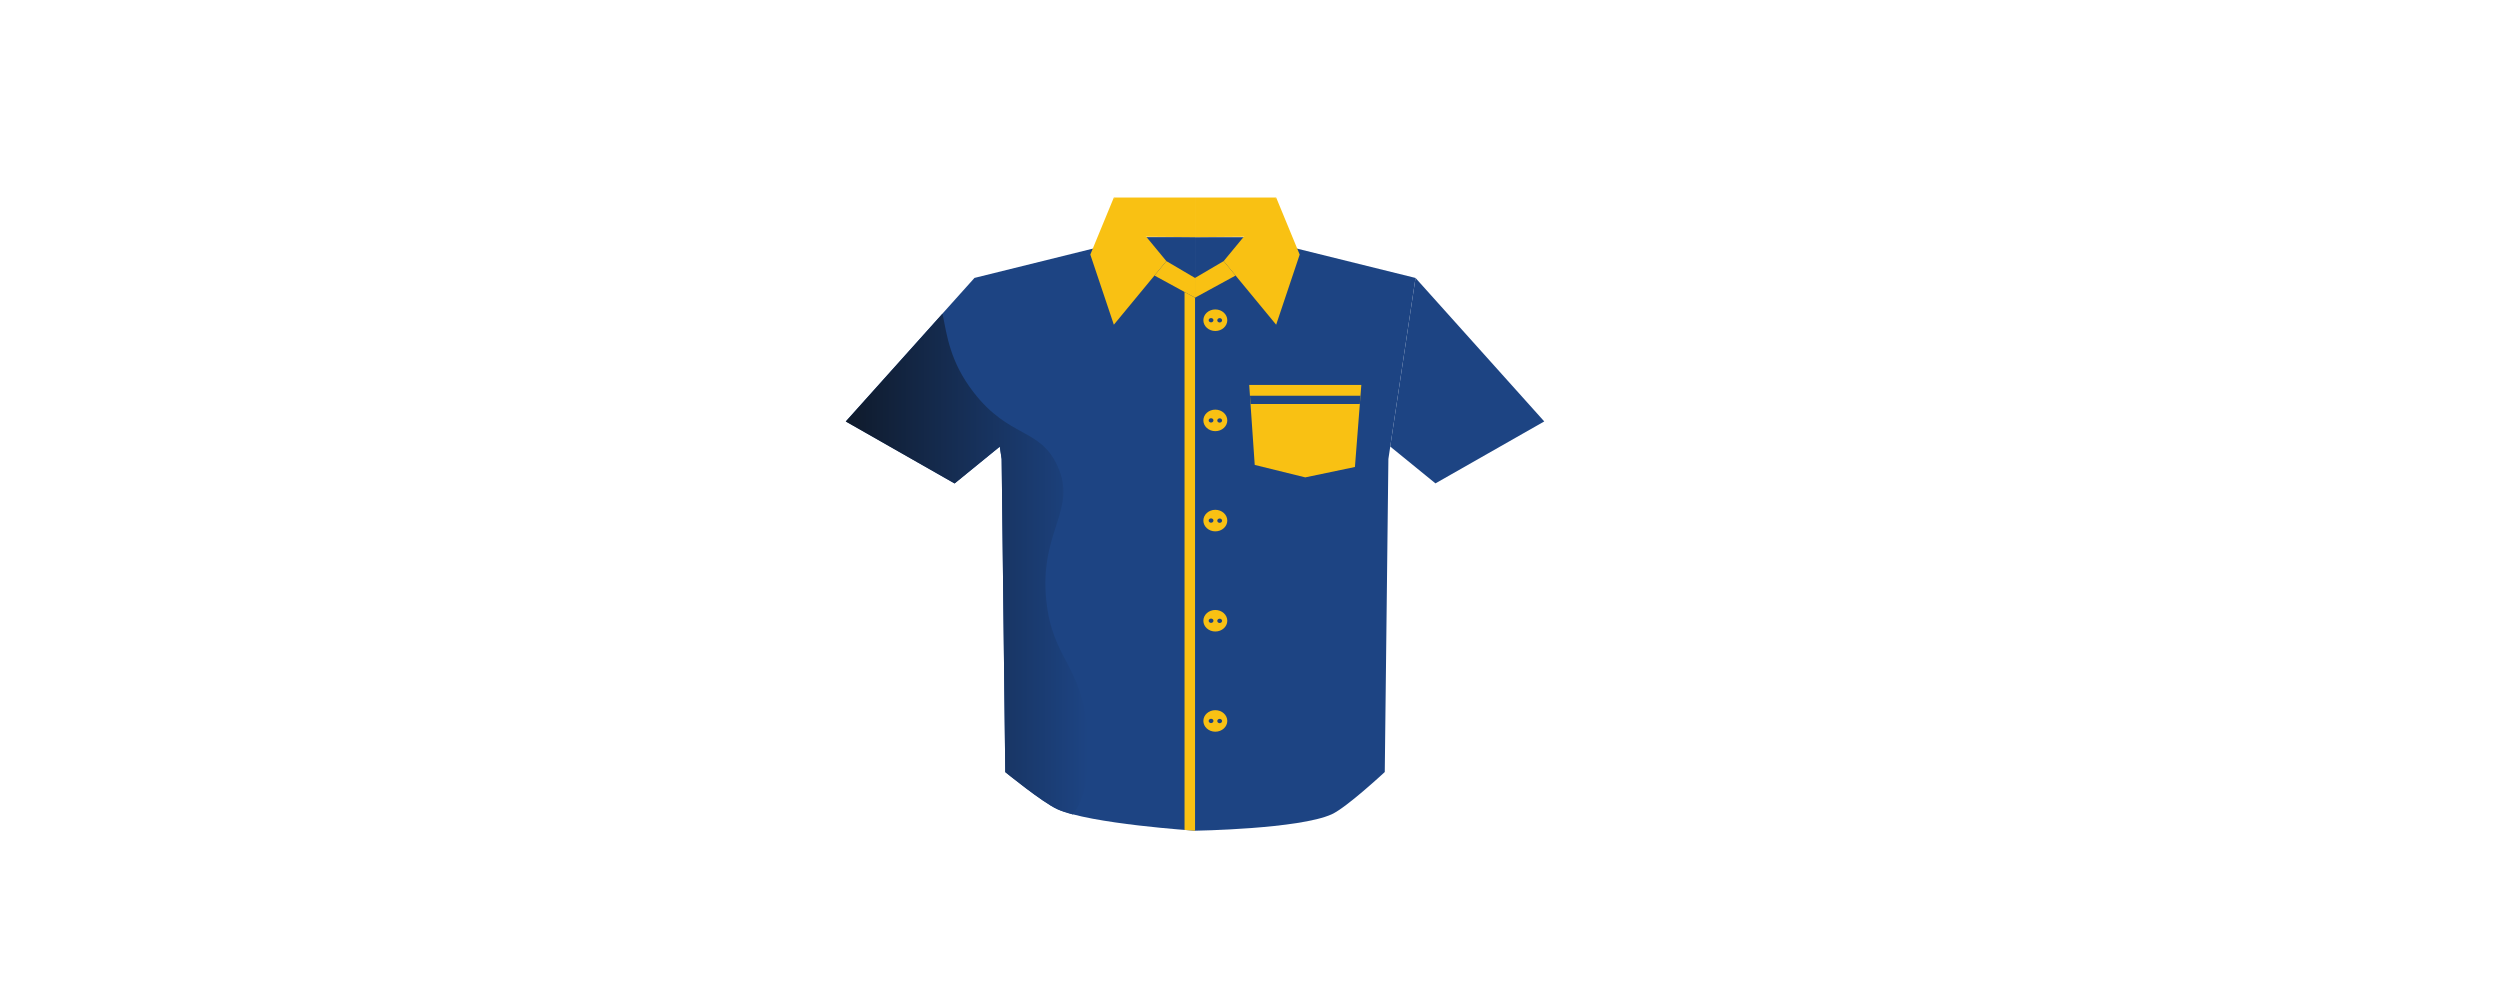 <?xml version="1.0" encoding="utf-8"?>
<!-- Generator: Adobe Illustrator 23.0.5, SVG Export Plug-In . SVG Version: 6.00 Build 0)  -->
<svg version="1.1" id="Layer_1" xmlns="http://www.w3.org/2000/svg" xmlns:xlink="http://www.w3.org/1999/xlink" x="0px" y="0px"
	 viewBox="0 0 883 355" style="enable-background:new 0 0 883 355;" xml:space="preserve">
<style type="text/css">
	.st0{fill:#1D4483;}
	.st1{fill:#F9C113;}
	.st2{fill:url(#SVGID_1_);}
</style>
<g>
	<path class="st0" d="M402.36,83.76l-58.17,14.4l-45.46,50.68l38.43,21.89l15.96-13.01l0.66,4.38l1.28,110.58
		c0,0,13.11,10.69,18.36,13.08c11.46,5.22,48.66,7.65,48.66,7.65V83.76H402.36z"/>
	<polygon class="st1" points="422.08,69.76 422.08,83.76 400.45,83.58 393.41,69.76 	"/>
	<polygon class="st1" points="393.41,69.76 385.1,89.92 393.41,114.69 411.96,92.22 	"/>
	<path class="st0" d="M499.96,98.17l-58.17-14.4h-19.71v209.64c0,0,36.84-0.58,48.3-5.81c5.25-2.39,18.72-14.92,18.72-14.92
		l1.28-110.58L499.96,98.17z"/>
	<polygon class="st0" points="499.96,98.17 491.03,157.72 507,170.73 545.43,148.85 	"/>
	<polygon class="st1" points="422.08,69.76 422.08,83.76 443.71,83.58 450.74,69.76 	"/>
	<polygon class="st1" points="450.74,69.76 459.05,89.92 450.74,114.69 432.2,92.22 	"/>
	<polygon class="st1" points="411.96,92.22 422.08,98.17 422.08,105.14 407.75,97.32 	"/>
	<polygon class="st1" points="422.08,98.17 432.2,92.22 436.41,97.32 422.08,105.14 	"/>
	<polygon class="st1" points="418.38,103.12 418.38,293.13 422.08,293.41 422.08,105.14 	"/>
	<path class="st1" d="M429.25,109.29c-2.34,0-4.22,1.71-4.22,3.81c0,2.1,1.89,3.81,4.22,3.81c2.33,0,4.23-1.7,4.23-3.81
		C433.47,111,431.57,109.29,429.25,109.29z M427.75,113.86c-0.47,0-0.85-0.34-0.85-0.76c0-0.42,0.38-0.76,0.85-0.76
		c0.47,0,0.85,0.34,0.85,0.76C428.59,113.52,428.21,113.86,427.75,113.86z M430.79,113.9c-0.47,0-0.85-0.34-0.85-0.77
		c0-0.42,0.38-0.77,0.85-0.77c0.46,0,0.85,0.34,0.85,0.77C431.64,113.56,431.26,113.9,430.79,113.9z"/>
	<path class="st1" d="M429.25,144.68c-2.34,0-4.22,1.7-4.22,3.81c0,2.1,1.89,3.8,4.22,3.8c2.33,0,4.23-1.7,4.23-3.8
		C433.47,146.38,431.57,144.68,429.25,144.68z M427.75,149.25c-0.47,0-0.85-0.34-0.85-0.76c0-0.43,0.38-0.77,0.85-0.77
		c0.47,0,0.85,0.34,0.85,0.77C428.59,148.91,428.21,149.25,427.75,149.25z M430.79,149.28c-0.47,0-0.85-0.34-0.85-0.76
		c0-0.42,0.38-0.77,0.85-0.77c0.46,0,0.85,0.34,0.85,0.77C431.64,148.94,431.26,149.28,430.79,149.28z"/>
	<path class="st1" d="M429.25,180.06c-2.34,0-4.22,1.71-4.22,3.81c0,2.1,1.89,3.81,4.22,3.81c2.33,0,4.23-1.71,4.23-3.81
		C433.47,181.77,431.57,180.06,429.25,180.06z M427.75,184.63c-0.47,0-0.85-0.34-0.85-0.77c0-0.42,0.38-0.77,0.85-0.77
		c0.47,0,0.85,0.35,0.85,0.77C428.59,184.29,428.21,184.63,427.75,184.63z M430.79,184.67c-0.47,0-0.85-0.34-0.85-0.77
		c0-0.43,0.38-0.77,0.85-0.77c0.46,0,0.85,0.34,0.85,0.77C431.64,184.33,431.26,184.67,430.79,184.67z"/>
	<path class="st1" d="M429.25,215.44c-2.34,0-4.22,1.71-4.22,3.81c0,2.1,1.89,3.8,4.22,3.8c2.33,0,4.23-1.7,4.23-3.8
		C433.47,217.15,431.57,215.44,429.25,215.44z M427.75,220.01c-0.47,0-0.85-0.34-0.85-0.76c0-0.42,0.38-0.77,0.85-0.77
		c0.47,0,0.85,0.34,0.85,0.77C428.59,219.67,428.21,220.01,427.75,220.01z M430.79,220.05c-0.47,0-0.85-0.34-0.85-0.77
		c0-0.42,0.38-0.76,0.85-0.76c0.46,0,0.85,0.34,0.85,0.76C431.64,219.71,431.26,220.05,430.79,220.05z"/>
	<path class="st1" d="M429.25,250.83c-2.34,0-4.22,1.7-4.22,3.8c0,2.1,1.89,3.81,4.22,3.81c2.33,0,4.23-1.71,4.23-3.81
		C433.47,252.53,431.57,250.83,429.25,250.83z M427.75,255.4c-0.47,0-0.85-0.34-0.85-0.76c0-0.42,0.38-0.77,0.85-0.77
		c0.47,0,0.85,0.34,0.85,0.77C428.59,255.05,428.21,255.4,427.75,255.4z M430.79,255.44c-0.47,0-0.85-0.34-0.85-0.77
		c0-0.42,0.38-0.77,0.85-0.77c0.46,0,0.85,0.34,0.85,0.77C431.64,255.09,431.26,255.44,430.79,255.44z"/>
	<g>
		<polygon class="st1" points="461.02,135.97 441.22,135.97 443.17,164.21 461.02,168.61 478.56,164.94 480.82,135.97 		"/>
		<polygon class="st0" points="480.29,142.7 441.69,142.7 441.49,139.77 480.52,139.77 		"/>
	</g>
	<linearGradient id="SVGID_1_" gradientUnits="userSpaceOnUse" x1="298.724" y1="199.237" x2="384.291" y2="199.237">
		<stop  offset="0" style="stop-color:#0F1A2B"/>
		<stop  offset="1" style="stop-color:#1D4483"/>
	</linearGradient>
	<path class="st2" d="M378.97,287.68c6.19-8.33,5.48-21.16,5.06-28.71c-1.33-23.72-12.3-25.59-14.48-46.89
		c-2.51-24.59,11.1-31.89,3.95-47.52c-6.17-13.47-17.05-9.75-29.61-25.98c-8.43-10.9-9.44-20.22-10.99-27.79l-34.17,38.09
		l38.43,21.89l15.96-13.01l0.66,4.38l1.28,110.58c0,0,13.11,10.69,18.36,13.08C374.89,286.48,376.78,287.1,378.97,287.68z"/>
</g>
</svg>
